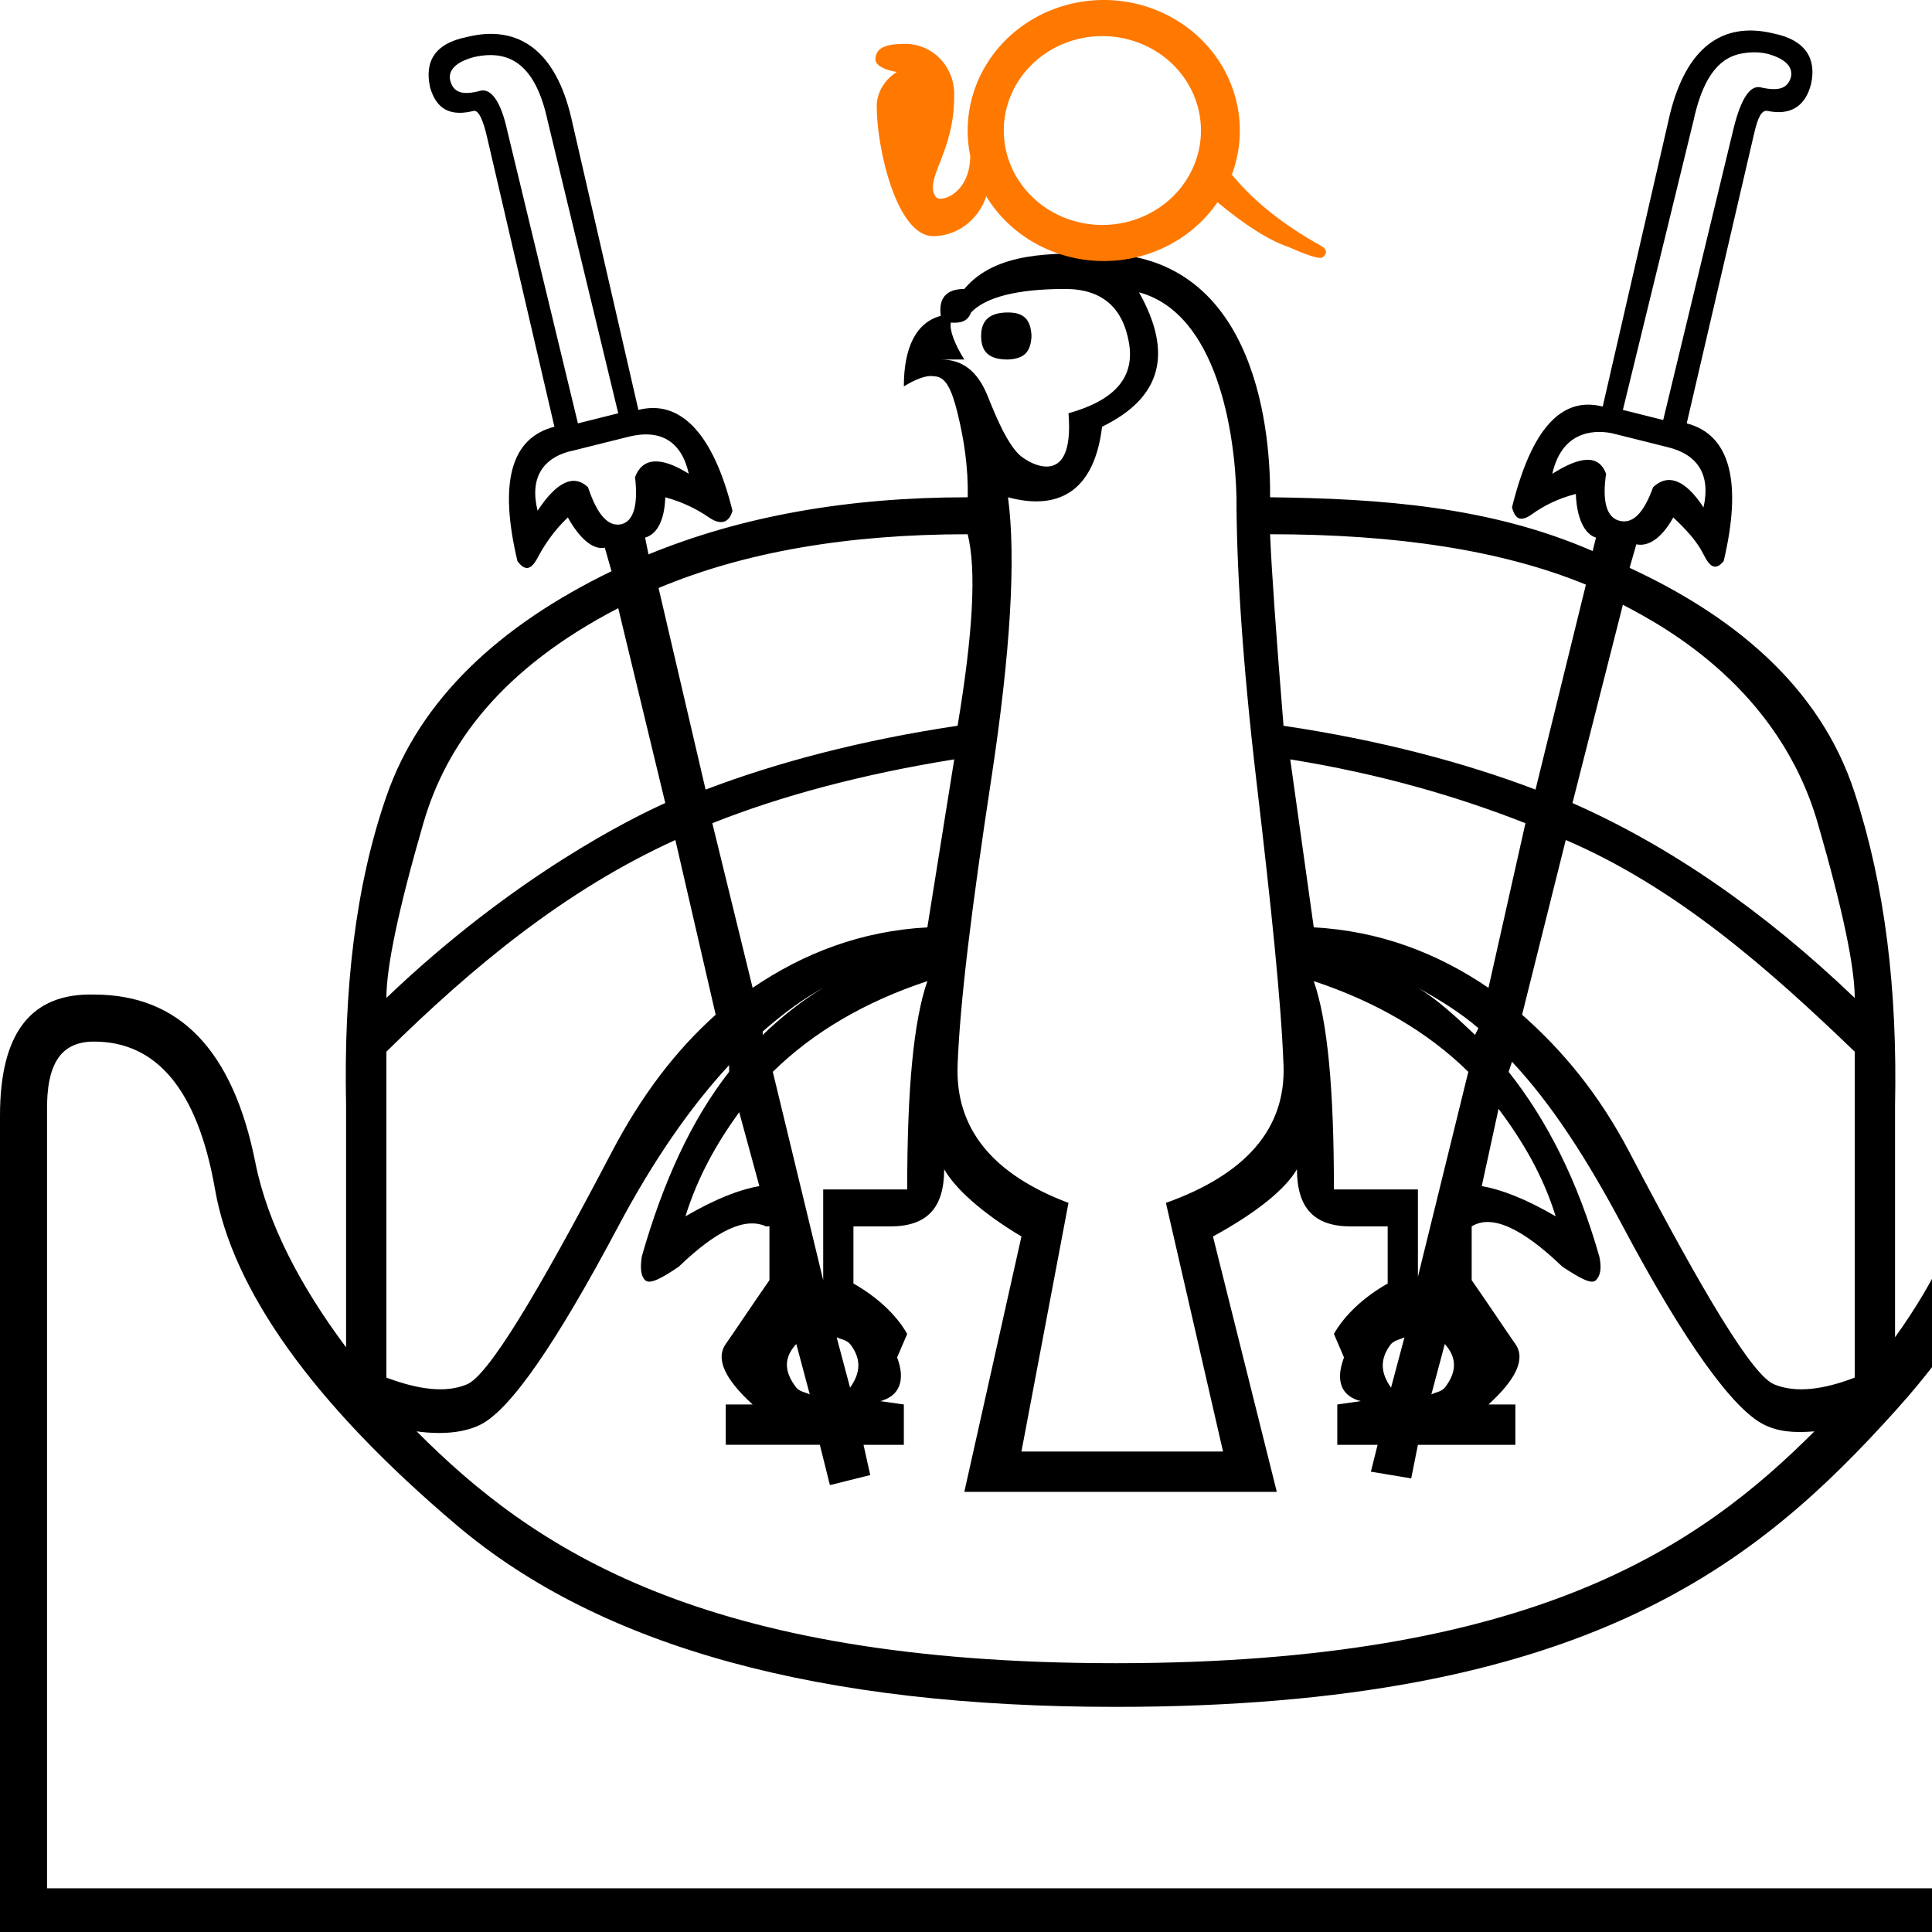 <?xml version="1.0" encoding="UTF-8" standalone="no"?>
<svg
   width="1000"
   height="1000"
   id="svg2444"
   sodipodi:version="0.32"
   inkscape:version="1.4.2 (f4327f4, 2025-05-13)"
   sodipodi:docname="13CB6.svg"
   inkscape:output_extension="org.inkscape.output.svg.inkscape"
   sodipodi:modified="true"
   version="1.1"
   xmlns:inkscape="http://www.inkscape.org/namespaces/inkscape"
   xmlns:sodipodi="http://sodipodi.sourceforge.net/DTD/sodipodi-0.dtd"
   xmlns="http://www.w3.org/2000/svg"
   xmlns:svg="http://www.w3.org/2000/svg"
   xmlns:rdf="http://www.w3.org/1999/02/22-rdf-syntax-ns#"
   xmlns:cc="http://creativecommons.org/ns#"
   xmlns:dc="http://purl.org/dc/elements/1.1/">
  <defs
     id="defs2449" />
  <sodipodi:namedview
     inkscape:window-height="998"
     inkscape:window-width="1680"
     inkscape:pageshadow="2"
     inkscape:pageopacity="0.0"
     guidetolerance="10.0"
     gridtolerance="10.0"
     objecttolerance="10.0"
     borderopacity="1.0"
     bordercolor="#666666"
     pagecolor="#ffffff"
     id="base"
     inkscape:showpageshadow="2"
     inkscape:pagecheckerboard="0"
     inkscape:deskcolor="#d1d1d1"
     showguides="true"
     inkscape:zoom="1.0677312"
     inkscape:cx="644.82519"
     inkscape:cy="113.79268"
     inkscape:window-x="-8"
     inkscape:window-y="-8"
     inkscape:window-maximized="1"
     inkscape:current-layer="svg2444">
    <sodipodi:guide
       position="500.87,932.174"
       orientation="1,0"
       id="guide1"
       inkscape:locked="false" />
    <sodipodi:guide
       position="572.174,1000"
       orientation="0,-1"
       id="guide2"
       inkscape:locked="false" />
    <sodipodi:guide
       position="641.739,932.174"
       orientation="1,0"
       id="guide3"
       inkscape:locked="false" />
  </sodipodi:namedview>
  <path
     style="fill:#000000;stroke:none;stroke-width:1"
     d="m 499.13,149.565 c -9.636,0 -13.431,5.115 -12.174,13.913 -12.569,3.352 -19.13,15.992 -19.13,36.522 5.447,-3.352 11.463,-6.055 15.652,-5.217 5.866,0 9.032,6.352 12.174,19.13 3.142,12.778 5.636,27.977 5.217,43.478 -62.449,0 -117.277,9.886 -165.217,29.565 l -1.739,-8.696 c 5.866,-1.676 10.016,-8.301 10.435,-20.87 9.217,2.514 16.534,6.245 22.609,10.435 6.075,4.19 10.498,2.806 12.174,-3.478 -10.055,-40.64 -27.328,-57.62 -48.696,-52.174 L 295.652,60.87 c -7.96,-33.936 -26.68,-48.443 -53.913,-41.739 -16.759,3.352 -22.063,12.68 -19.13,26.087 3.352,11.731 10.878,15.107 22.609,12.174 2.514,-0.419 4.862,4.696 6.957,13.913 l 34.783,149.565 c -22.624,5.866 -28.767,28.925 -19.13,69.565 3.771,5.028 6.874,4.964 10.435,-1.739 3.561,-6.703 8.53,-14.166 15.652,-20.87 6.285,11.312 13.265,16.909 19.13,15.652 l 3.478,12.174 C 258.468,323.804 217.45,361.863 200,412.174 c -16.13,46.505 -22.126,100.088 -20.87,160 v 125.217 C 155.557,665.782 138.511,633.539 132.174,601.739 120.652,543.922 93.106,514.783 48.696,514.783 16.016,513.945 0,534.657 0,577.391 V 1000 H 1156.522 V 577.391 c 0,-42.735 -16.016,-63.447 -48.696,-62.609 -44.41,0 -73.696,29.139 -85.217,86.957 -6.014,30.178 -20.202,60.428 -41.739,90.435 v -120 C 982.127,512.262 975.711,458.616 960,410.435 941.795,354.106 895.376,317.931 843.478,293.913 l 3.478,-12.174 c 5.866,1.257 12.846,-2.601 19.13,-13.913 7.122,6.703 12.3,12.427 15.652,19.13 3.352,6.703 6.245,8.506 10.435,3.478 9.636,-40.64 3.494,-65.439 -19.13,-71.304 L 907.826,69.565 c 2.095,-9.217 4.024,-12.593 6.957,-12.174 11.731,2.514 19.676,-2.182 22.609,-13.913 2.933,-12.988 -2.791,-22.735 -19.13,-26.087 -27.233,-6.703 -45.534,7.803 -53.913,41.739 L 829.565,210.435 c -21.367,-5.447 -36.901,11.534 -46.957,52.174 1.676,6.285 4.569,7.668 10.435,3.478 5.866,-4.19 12.972,-7.921 22.609,-10.435 0.417,12.569 4.569,20.933 10.435,22.609 l -1.739,6.957 C 771.378,262.124 714.461,258.073 657.391,257.391 c 0.31,-28.188 -4.665,-126.211 -88.849,-126.211 -23.356,0 -52.996,-1.168 -69.412,18.384 z M 900.87,27.826 c 4.137,-0.838 8.885,-1.152 13.913,0 9.217,2.514 13.431,6.727 12.174,12.174 -1.676,5.866 -6.435,7.312 -15.652,5.217 -5.447,-1.257 -10.142,5.787 -13.913,20.87 L 860.87,217.391 840,212.174 876.522,62.609 c 4.399,-20.425 11.936,-32.269 24.348,-34.783 z m -655.652,1.739 c 20.11,-4.609 32.395,5.811 38.261,33.043 L 320,213.913 299.13,219.13 262.609,67.826 c -3.352,-15.502 -8.466,-22.126 -13.913,-20.87 -9.217,2.514 -13.976,1.067 -15.652,-5.217 -1.257,-5.447 2.957,-9.66 12.174,-12.174 z M 551.304,149.565 c 19.272,0 29.901,9.811 33.043,27.826 3.142,18.016 -7.423,29.818 -31.304,36.522 3.427,41.124 -21.952,25.311 -26.087,20.87 -5.656,-6.075 -10.206,-15.949 -15.652,-29.565 -5.447,-13.616 -13.455,-19.13 -24.348,-19.13 h 12.174 c -5.028,-7.96 -7.794,-15.36 -6.957,-19.13 5.028,0.419 8.759,-0.609 10.435,-5.217 7.541,-7.96 23.977,-12.174 48.696,-12.174 z m 38.261,1.739 c 40.372,10.958 49.691,72.393 50.435,106.087 0,34.774 2.893,83.724 10.435,147.826 7.541,64.102 12.656,112.989 13.913,146.087 1.257,33.098 -19.811,56.641 -60.87,71.304 l 29.565,128.696 H 528.696 L 553.043,622.609 c -38.964,-14.664 -58.648,-38.206 -57.391,-71.304 1.257,-33.098 7.336,-81.839 17.391,-147.826 10.055,-65.987 12.885,-114.664 8.696,-146.087 28.071,7.541 44.925,-5.099 48.696,-36.522 31.004,-15.083 36.727,-38.143 19.13,-69.565 z m -67.826,10.435 c -9.217,1e-5 -13.913,3.795 -13.913,12.174 3e-5,8.798 4.696,12.174 13.913,12.174 8.379,-0.419 11.755,-3.795 12.174,-12.174 -0.419,-8.379 -3.795,-12.174 -12.174,-12.174 z m 313.043,62.609 27.826,6.957 c 16.34,3.771 22.901,14.546 19.13,31.304 -9.636,-14.664 -18.546,-17.557 -26.087,-10.435 -5.028,13.826 -10.688,19.067 -17.391,17.391 -6.703,-1.676 -9.051,-10.103 -6.957,-24.348 -3.771,-10.055 -13.162,-9.217 -27.826,0 5.536,-24.603 25.173,-22.249 31.304,-20.87 z m -509.565,1.739 c 16.759,-4.19 27.534,2.372 31.304,19.13 -14.664,-9.217 -24.055,-8.316 -27.826,1.739 1.676,14.245 -0.672,22.672 -6.957,24.348 -7.122,1.676 -12.783,-5.305 -17.391,-19.13 -7.541,-7.122 -16.451,-2.49 -26.087,12.174 -4.19,-16.759 2.372,-27.953 19.13,-31.304 z m 175.652,50.435 c 4.609,18.435 2.743,51.368 -5.217,99.13 -49.93,7.43 -93.787,19.078 -130.435,33.043 L 340.87,304.348 c 44.524,-18.661 97.812,-27.826 160,-27.826 z m 156.522,0 c 65.73,0 120.257,8.324 163.478,26.087 l -26.087,106.087 c -36.648,-13.966 -80.504,-25.613 -130.435,-33.043 -3.771,-46.505 -6.119,-79.439 -6.957,-99.13 z M 840,313.043 c 22.681,11.766 80.78,43.704 100.87,113.043 C 953.857,470.916 960,500.601 960,516.522 912.535,471.12 864.103,437.83 813.913,415.652 Z m -520,1.739 24.348,100.87 C 328.415,422.778 266.738,452.686 200,516.522 c 0,-15.921 6.142,-45.605 19.13,-90.435 C 230.986,385.167 259.561,346.138 320,314.783 Z M 493.913,393.043 480,480 c -33.84,1.813 -63.858,13.174 -90.435,31.304 l -20.87,-85.217 c 35.249,-14.028 77.373,-25.365 125.217,-33.043 z m 173.913,0 c 46.77,7.553 86.954,19.347 121.739,33.043 l -19.13,85.217 C 743.858,493.174 713.84,481.813 680,480 Z m -318.261,41.739 20.87,90.435 c -20.597,18.447 -38.337,41.576 -53.913,71.304 -38.964,74.367 -63.889,115.391 -74.783,120 C 230.846,721.13 216.759,719.328 200,713.043 V 544.348 c 44.517,-43.854 92.469,-83.607 149.565,-109.565 z m 460.87,0 C 867.712,459.34 915.554,501.548 960,544.348 v 168.696 c -16.34,6.285 -30.637,8.087 -41.739,3.478 -11.103,-4.609 -35.819,-45.633 -74.783,-120 -15.841,-30.234 -34.617,-52.739 -55.652,-71.304 z M 480,507.826 c -7.122,20.529 -10.435,55.455 -10.435,107.826 H 426.087 V 662.609 L 400,554.783 c 20.844,-20.529 47.74,-36.273 80,-46.957 z m 200,0 c 32.26,10.684 59.156,26.427 80,46.957 l -26.087,106.087 v -45.217 h -43.478 c 0,-52.371 -3.312,-87.297 -10.435,-107.826 z m -253.913,3.478 c -10.893,6.494 -21.956,15.34 -31.304,24.348 v -1.739 c 10.259,-9.04 20.581,-16.717 31.304,-22.609 z m 307.826,0 c 10.146,5.575 21.574,12.476 31.304,20.87 l -1.739,3.478 c -9.076,-8.612 -19.049,-18.079 -29.565,-24.348 z M 48.696,539.13 c 32.26,0 53.601,24.779 62.609,76.522 9.008,51.742 50.432,110.649 125.217,173.913 74.785,63.264 187.947,93.913 340.87,93.913 243.943,0 332.616,-74.565 403.478,-153.043 36.646,-40.584 58.213,-79.543 64.348,-114.783 9.008,-51.742 30.348,-76.522 62.609,-76.522 17.178,0 24.767,11.384 24.348,36.522 V 977.391 H 24.348 V 575.652 C 23.929,550.514 31.518,539.13 48.696,539.13 Z M 782.609,549.565 c 20.402,21.738 38.914,50.422 57.391,85.217 32.26,60.75 57.332,94.858 73.043,102.609 7.419,3.66 15.351,4.349 26.087,3.478 -58.9,58.877 -144.598,120 -361.739,120 -214.589,0 -301.573,-59.608 -361.739,-120 13.02,1.797 24.611,0.738 33.043,-3.478 15.502,-7.751 39.044,-41.859 71.304,-102.609 18.146,-34.172 37.389,-61.9 57.391,-83.478 v 3.478 c -19.541,24.981 -34.168,56.855 -45.217,95.652 -0.838,5.866 -0.565,9.87 1.739,12.174 2.304,2.304 8.174,-0.672 17.391,-6.957 20.34,-19.542 34.748,-25.625 45.217,-20.87 0.529,0.239 1.236,-0.301 1.739,0 v 3.478 24.348 c -9.636,13.826 -17.162,25.293 -22.609,33.043 -5.447,7.751 -0.332,18.316 13.913,31.304 h -13.913 v 20.87 h 48.696 l 5.217,20.87 20.87,-5.217 -3.478,-15.652 h 20.87 v -20.87 l -12.174,-1.739 c 9.636,-2.514 13.304,-10.459 8.696,-22.609 l 5.217,-12.174 c -5.447,-9.636 -15.257,-18.965 -27.826,-26.087 v -29.565 h 19.13 c 18.853,0 27.826,-9.455 27.826,-29.565 5.866,10.055 19.052,22.214 40,34.783 L 499.13,772.174 H 660.87 L 627.826,640 c 23.043,-12.569 37.613,-24.727 43.478,-34.783 0,20.11 8.973,29.565 27.826,29.565 h 19.13 v 29.565 c -12.569,7.122 -22.38,16.451 -27.826,26.087 l 5.217,12.174 c -4.609,12.15 -1.36,20.095 8.696,22.609 l -12.174,1.739 v 20.87 h 20.87 l -3.478,13.913 20.87,3.478 3.478,-17.391 h 50.435 v -20.87 h -13.913 c 14.245,-12.988 19.36,-23.553 13.913,-31.304 -5.447,-7.751 -12.973,-19.218 -22.609,-33.043 v -27.826 c 10.055,-6.284 25.589,0.339 46.957,20.87 9.636,6.285 15.087,9.261 17.391,6.957 2.305,-2.305 2.996,-6.308 1.739,-12.174 -11.187,-39.28 -27.065,-70.534 -46.957,-95.652 z m -6.957,24.348 c 12.313,16.516 22.922,34.247 29.565,55.652 -15.79,-9.191 -28.171,-13.885 -38.261,-15.652 z m -393.043,1.739 10.435,38.261 c -10.09,1.768 -22.471,6.461 -38.261,15.652 6.374,-20.539 16.232,-37.876 27.826,-53.913 z m 50.435,116.522 c 2.269,1.131 4.752,1.158 6.957,3.478 6.196,8.018 5.217,15.225 0,22.609 z m 293.913,0 L 720,718.261 c -5.217,-7.384 -6.196,-14.591 0,-22.609 1.99,-2.095 4.888,-2.352 6.957,-3.478 z m -314.783,3.478 6.957,26.087 c -2.333,-1.196 -4.752,-1.158 -6.957,-3.478 -6.438,-8.331 -6.569,-15.647 0,-22.609 z m 335.652,0 c 6.226,6.962 6.438,14.278 0,22.609 -2.204,2.321 -4.624,2.282 -6.957,3.478 z"
     id="path2446"
     sodipodi:nodetypes="ccccsccccscccccccccscccsccscsccscsccscccscccccccccscccczcscccccccsccccccccsccssccccscsscccccsscccssccsccccscccsccccccscccccccccccsccccccscccccccccccccssccccccssccccccccccccccccccccccsssssssccccscsscscsscccccccccsccccccccccccccsccccccsccccccccccccccscccsccccccccccccccccccccccccccc" />
  <path
     style="fill:#ff7800;stroke:none;stroke-width:1"
     d="m 469.456,22.702 c -6.791,0.061 -16.334,0.188 -16.334,8.083 0,3.144 5.105,5.552 11.055,6.451 -7.05,4.564 -10.383,11.401 -10.383,17.801 0,21.847 10.386,67.194 29.201,67.194 12.125,0 23.425,-8.165 27.466,-20.627 l -8.268,-20.97 c 0,19.501 -15.472,24.771 -17.935,21.136 -6.14,-9.061 9.616,-22.693 9.616,-51.617 0.649,-14.465 -9.666,-26.698 -24.419,-27.451 z"
     id="path1"
     sodipodi:nodetypes="sscsscccsss"
     inkscape:transform-center-x="19.077395"
     inkscape:transform-center-y="72.466619" />
  <path
     style="fill:#ff7800;stroke:none;stroke-width:1"
     d="m 629.535,104.163 c 14.851,12.376 27.224,20.216 37.125,23.564 8.663,3.825 14.246,5.754 16.736,5.754 0.732,0 1.186,-0.171 1.385,-0.501 2.33,-1.893 2.053,-3.789 -0.859,-5.682 -19.511,-10.774 -34.96,-23.078 -46.317,-36.91 z"
     id="path5"
     sodipodi:nodetypes="ccscccc"
     inkscape:transform-center-x="-157.06833"
     inkscape:transform-center-y="111.9345" />
  <path
     id="path17"
     style="fill:#ff7800;fill-rule:evenodd;stroke-width:25;stroke-linecap:round"
     d="M 571.305,-1.2574586e-7 A 70.435,67.561 0 0 0 500.87,67.561 70.435,67.561 0 0 0 571.305,135.121 70.435,67.561 0 0 0 641.739,67.561 70.435,67.561 0 0 0 571.305,-1.2574586e-7 Z M 570.586,18.688 A 51.03,48.874 0 0 1 621.615,67.561 51.03,48.874 0 0 1 570.586,116.435 51.03,48.874 0 0 1 519.556,67.561 51.03,48.874 0 0 1 570.586,18.688 Z"
     inkscape:transform-center-x="-70.43478"
     inkscape:transform-center-y="67.560525" />
</svg>
